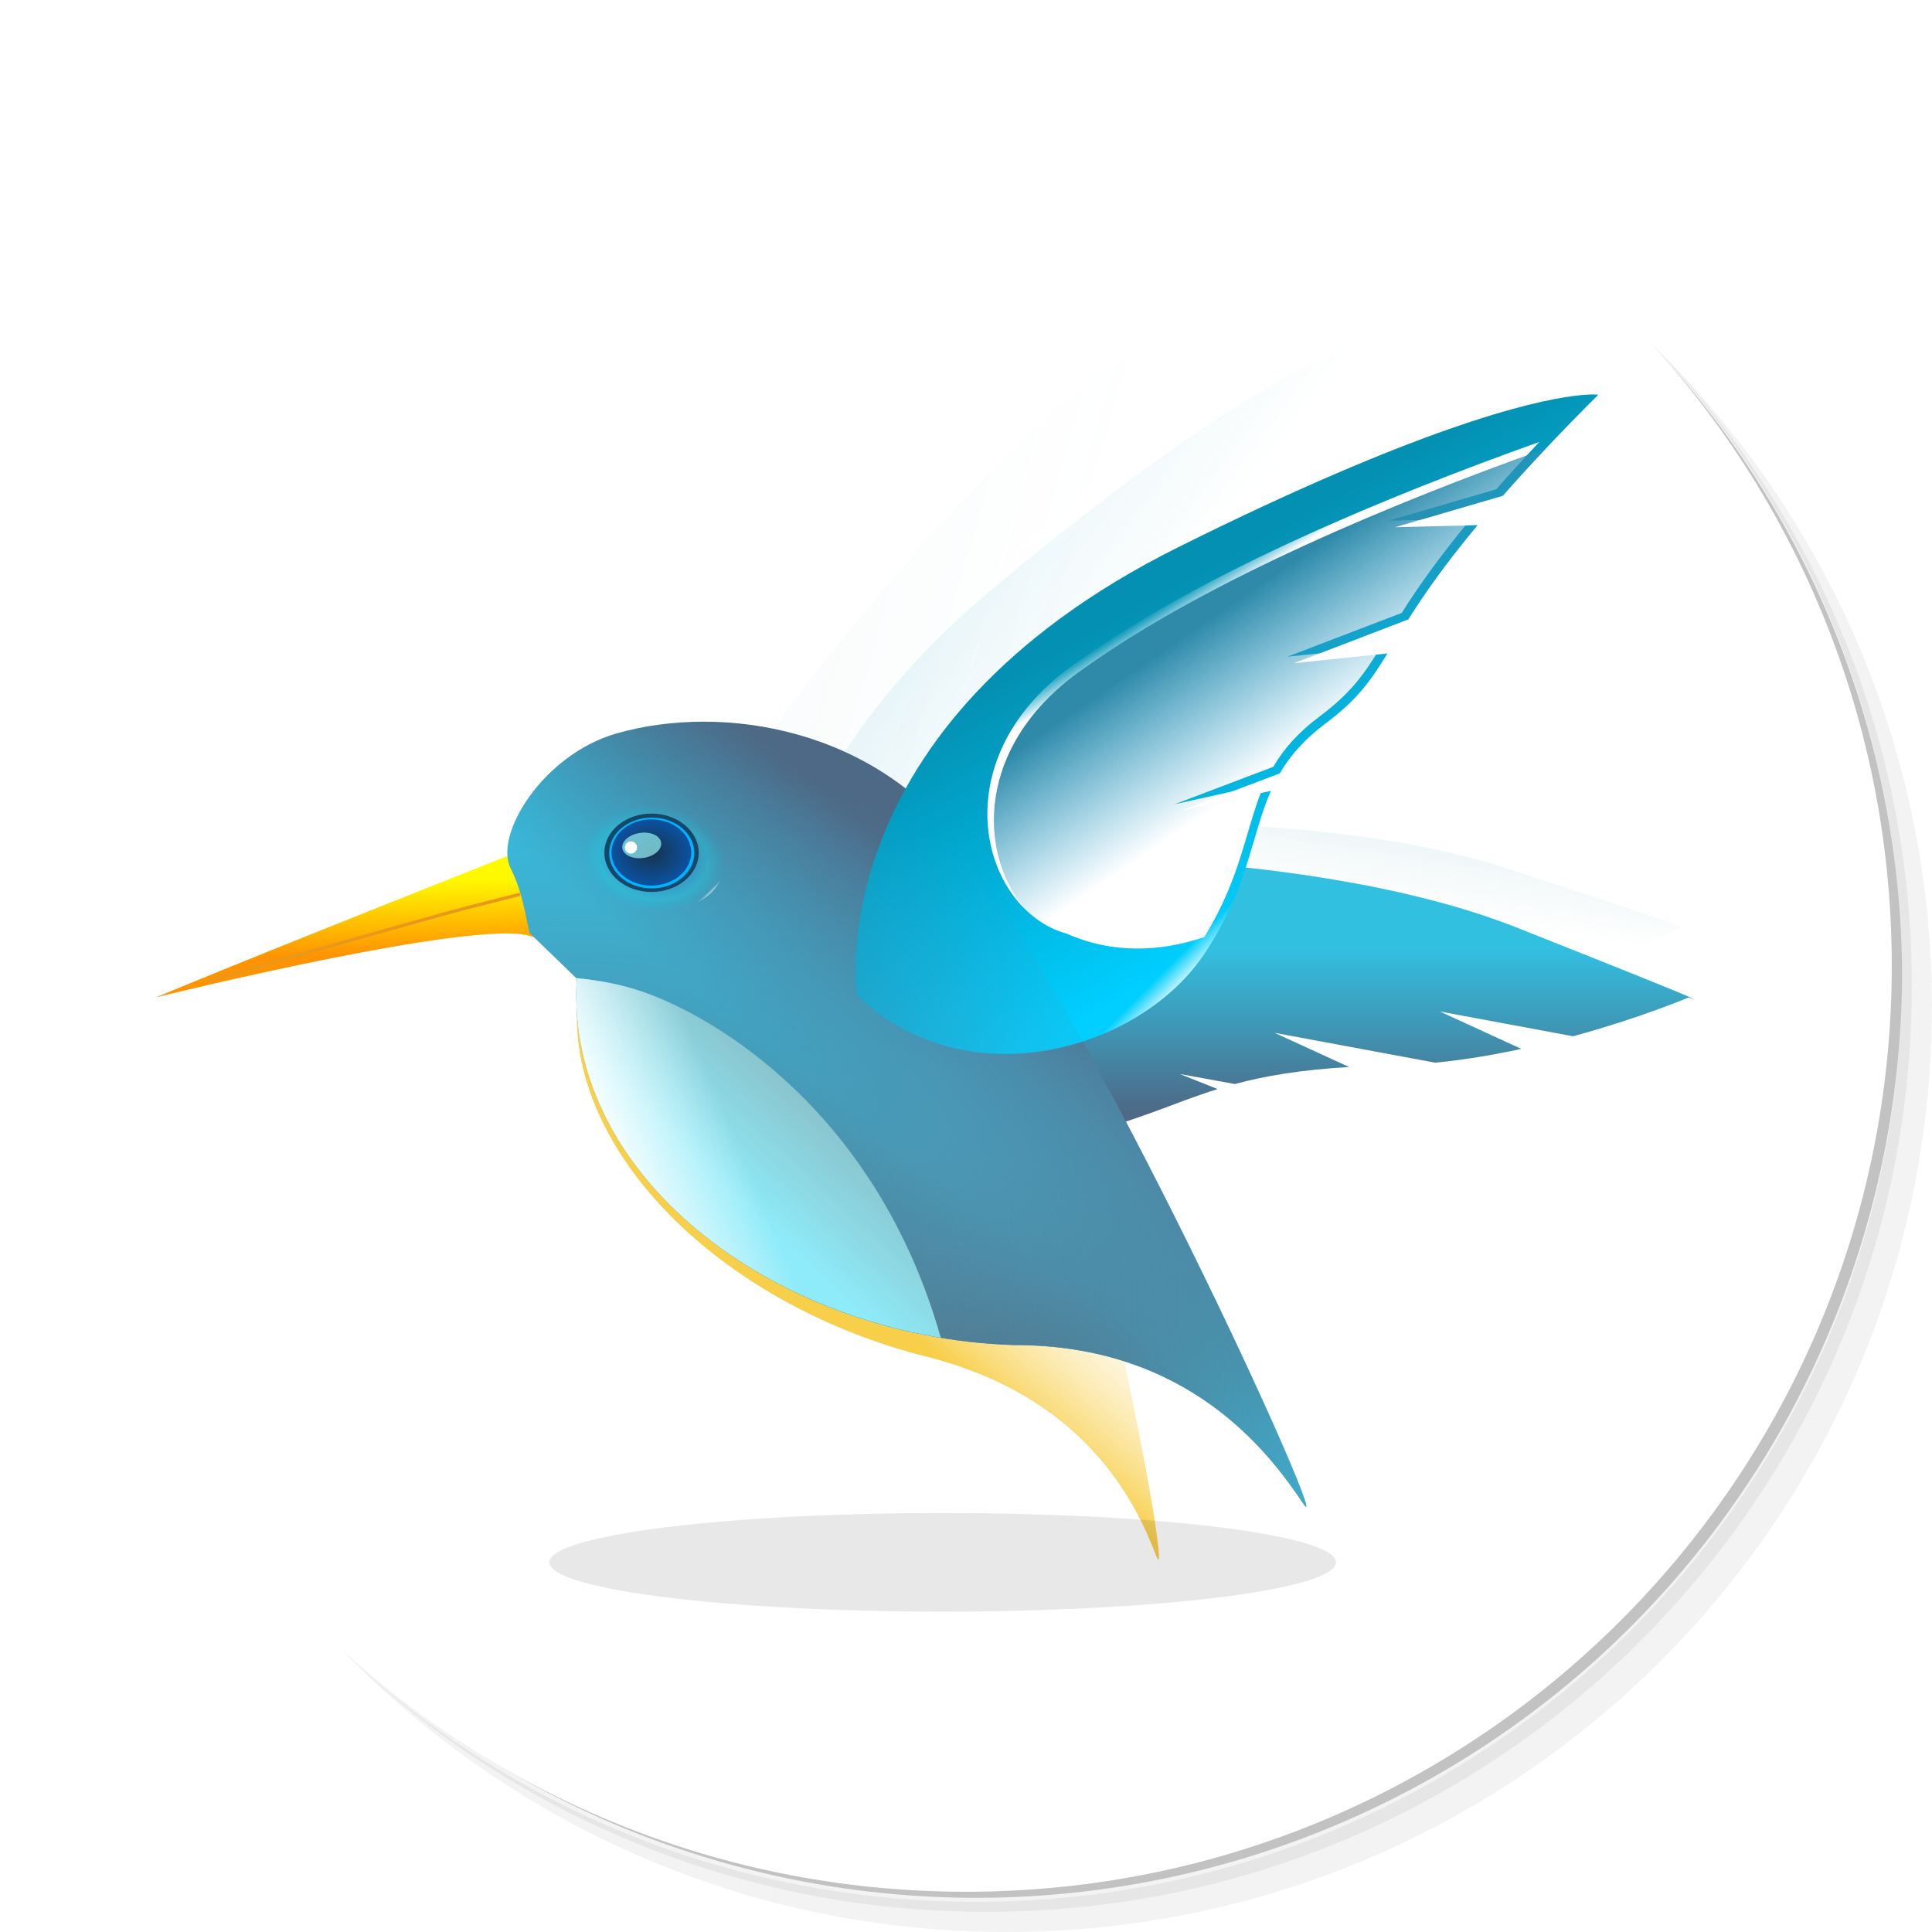 <?xml version="1.0" encoding="UTF-8" standalone="no"?>
<svg
   xmlns:dc="http://purl.org/dc/elements/1.1/"
   xmlns:cc="http://creativecommons.org/ns#"
   xmlns:rdf="http://www.w3.org/1999/02/22-rdf-syntax-ns#"
   xmlns:svg="http://www.w3.org/2000/svg"
   xmlns="http://www.w3.org/2000/svg"
   xmlns:xlink="http://www.w3.org/1999/xlink"
   xmlns:sodipodi="http://sodipodi.sourceforge.net/DTD/sodipodi-0.dtd"
   xmlns:inkscape="http://www.inkscape.org/namespaces/inkscape"
   viewBox="0 0 48 48"
   id="svg2"
   version="1.1"
   inkscape:version="0.91 r13725"
   sodipodi:docname="xware-desktop.svg">
  <sodipodi:namedview
     pagecolor="#ffffff"
     bordercolor="#666666"
     borderopacity="1"
     objecttolerance="10"
     gridtolerance="10"
     guidetolerance="10"
     inkscape:pageopacity="0"
     inkscape:pageshadow="2"
     inkscape:window-width="1839"
     inkscape:window-height="1056"
     id="namedview53"
     showgrid="false"
     inkscape:snap-bbox="false"
     inkscape:snap-grids="true"
     inkscape:snap-to-guides="true"
     inkscape:zoom="13.906433"
     inkscape:cx="43.177799"
     inkscape:cy="19.979867"
     inkscape:window-x="81"
     inkscape:window-y="24"
     inkscape:window-maximized="1"
     inkscape:current-layer="layer1" />
  <defs
     id="defs4">
    <linearGradient
       id="linearGradient3764"
       x1="1"
       x2="47"
       gradientUnits="userSpaceOnUse"
       gradientTransform="matrix(0,-1,1,0,-1.5e-6,48)">
      <stop
         style="stop-color:#d62e2e;stop-opacity:1"
         id="stop7" />
      <stop
         offset="1"
         style="stop-color:#d93f3f;stop-opacity:1"
         id="stop9" />
    </linearGradient>
    <linearGradient
       inkscape:collect="always"
       xlink:href="#linearGradient3942"
       id="linearGradient4442"
       gradientUnits="userSpaceOnUse"
       gradientTransform="matrix(0.966,0.229,-0.259,0.854,220.383,68.305)"
       x1="345.789"
       y1="944.333"
       x2="379.646"
       y2="884.31" />
    <linearGradient
       id="linearGradient3942">
      <stop
         style="stop-color:#f6c31f;stop-opacity:1;"
         offset="0"
         id="stop3944" />
      <stop
         style="stop-color:#ffffff;stop-opacity:0;"
         offset="1"
         id="stop3946" />
    </linearGradient>
    <filter
       inkscape:collect="always"
       id="filter3970">
      <feGaussianBlur
         inkscape:collect="always"
         stdDeviation="2.182"
         id="feGaussianBlur3972" />
    </filter>
    <linearGradient
       inkscape:collect="always"
       xlink:href="#linearGradient3881"
       id="linearGradient4444"
       gradientUnits="userSpaceOnUse"
       gradientTransform="matrix(0.462,-0.065,0.078,0.402,66.61,657.15)"
       x1="89.16"
       y1="380.614"
       x2="95.755"
       y2="327.19" />
    <linearGradient
       id="linearGradient3881">
      <stop
         style="stop-color:#ff9300;stop-opacity:1;"
         offset="0"
         id="stop3883" />
      <stop
         style="stop-color:#fff900;stop-opacity:1;"
         offset="1"
         id="stop3885" />
    </linearGradient>
    <linearGradient
       inkscape:collect="always"
       xlink:href="#linearGradient4056"
       id="linearGradient4446"
       gradientUnits="userSpaceOnUse"
       x1="788.333"
       y1="388.735"
       x2="771.711"
       y2="437.301" />
    <linearGradient
       inkscape:collect="always"
       id="linearGradient4056">
      <stop
         style="stop-color:#5da5b6;stop-opacity:1;"
         offset="0"
         id="stop4058" />
      <stop
         style="stop-color:#5da5b6;stop-opacity:0;"
         offset="1"
         id="stop4060" />
    </linearGradient>
    <filter
       style="color-interpolation-filters:sRGB"
       inkscape:collect="always"
       id="filter3853">
      <feGaussianBlur
         inkscape:collect="always"
         stdDeviation="6.303"
         id="feGaussianBlur3855" />
    </filter>
    <linearGradient
       inkscape:collect="always"
       xlink:href="#linearGradient4000"
       id="linearGradient4448"
       gradientUnits="userSpaceOnUse"
       x1="399.01"
       y1="803.36"
       x2="399.01"
       y2="853.867" />
    <linearGradient
       id="linearGradient4000">
      <stop
         style="stop-color:#32c0e1;stop-opacity:1;"
         offset="0"
         id="stop4002" />
      <stop
         style="stop-color:#4d6986;stop-opacity:1;"
         offset="1"
         id="stop4004" />
    </linearGradient>
    <linearGradient
       inkscape:collect="always"
       xlink:href="#linearGradient4072"
       id="linearGradient4450"
       gradientUnits="userSpaceOnUse"
       x1="279.427"
       y1="208.201"
       x2="531.108"
       y2="296.816" />
    <linearGradient
       inkscape:collect="always"
       id="linearGradient4072">
      <stop
         style="stop-color:#559eaf;stop-opacity:1;"
         offset="0"
         id="stop4074" />
      <stop
         style="stop-color:#559eaf;stop-opacity:0;"
         offset="1"
         id="stop4076" />
    </linearGradient>
    <filter
       style="color-interpolation-filters:sRGB"
       inkscape:collect="always"
       id="filter3836">
      <feGaussianBlur
         inkscape:collect="always"
         stdDeviation="8.105"
         id="feGaussianBlur3838" />
    </filter>
    <linearGradient
       inkscape:collect="always"
       xlink:href="#linearGradient4064"
       id="linearGradient4452"
       gradientUnits="userSpaceOnUse"
       x1="443.565"
       y1="227.158"
       x2="539.429"
       y2="316.065" />
    <linearGradient
       inkscape:collect="always"
       id="linearGradient4064">
      <stop
         style="stop-color:#33abc7;stop-opacity:1;"
         offset="0"
         id="stop4066" />
      <stop
         style="stop-color:#33abc7;stop-opacity:0;"
         offset="1"
         id="stop4068" />
    </linearGradient>
    <filter
       style="color-interpolation-filters:sRGB"
       inkscape:collect="always"
       id="filter3830">
      <feGaussianBlur
         inkscape:collect="always"
         stdDeviation="8.395"
         id="feGaussianBlur3832" />
    </filter>
    <linearGradient
       inkscape:collect="always"
       xlink:href="#linearGradient4000"
       id="linearGradient4454"
       gradientUnits="userSpaceOnUse"
       gradientTransform="matrix(0.381,-0.044,0.044,0.381,91.577,656.857)"
       x1="363.901"
       y1="557.985"
       x2="495.424"
       y2="423.575" />
    <linearGradient
       inkscape:collect="always"
       xlink:href="#linearGradient4325"
       id="linearGradient4456"
       gradientUnits="userSpaceOnUse"
       x1="207.578"
       y1="246.7"
       x2="208.383"
       y2="247.344" />
    <linearGradient
       id="linearGradient4325">
      <stop
         id="stop4327"
         offset="0"
         style="stop-color:#ffffff;stop-opacity:0;" />
      <stop
         id="stop4333"
         offset="1"
         style="stop-color:#ffffff;stop-opacity:1;" />
    </linearGradient>
    <radialGradient
       inkscape:collect="always"
       xlink:href="#linearGradient3999"
       id="radialGradient4458"
       gradientUnits="userSpaceOnUse"
       gradientTransform="matrix(0.846,-0.355,0.22,0.526,-339.6,598.819)"
       cx="475.453"
       cy="1002.816"
       fx="475.453"
       fy="1002.816"
       r="223.842" />
    <linearGradient
       id="linearGradient3999">
      <stop
         id="stop4001"
         offset="0"
         style="stop-color:#4f5f6d;stop-opacity:1;" />
      <stop
         style="stop-color:#5e93b6;stop-opacity:0;"
         offset="1"
         id="stop4005" />
    </linearGradient>
    <linearGradient
       inkscape:collect="always"
       xlink:href="#linearGradient3857"
       id="linearGradient4460"
       gradientUnits="userSpaceOnUse"
       gradientTransform="matrix(0.381,-0.044,0.044,0.381,91.577,656.857)"
       x1="522.825"
       y1="226.01"
       x2="626.507"
       y2="477.356" />
    <linearGradient
       id="linearGradient3857">
      <stop
         style="stop-color:#0390b2;stop-opacity:1;"
         offset="0"
         id="stop3859" />
      <stop
         style="stop-color:#00cfff;stop-opacity:1;"
         offset="1"
         id="stop3861" />
    </linearGradient>
    <radialGradient
       inkscape:collect="always"
       xlink:href="#linearGradient3999"
       id="radialGradient4462"
       gradientUnits="userSpaceOnUse"
       gradientTransform="matrix(0.913,0.015,-0.013,0.751,-170.205,263.427)"
       cx="386.709"
       cy="854.212"
       fx="386.709"
       fy="854.212"
       r="223.842" />
    <filter
       inkscape:collect="always"
       id="filter3996"
       x="-0.224"
       width="1.449"
       y="-0.91"
       height="2.82">
      <feGaussianBlur
         inkscape:collect="always"
         stdDeviation="27.577"
         id="feGaussianBlur3998" />
    </filter>
    <linearGradient
       inkscape:collect="always"
       xlink:href="#linearGradient4325"
       id="linearGradient4464"
       gradientUnits="userSpaceOnUse"
       gradientTransform="translate(-2,538.362)"
       x1="323.716"
       y1="177.452"
       x2="327.847"
       y2="183.924" />
    <linearGradient
       inkscape:collect="always"
       xlink:href="#linearGradient4085"
       id="linearGradient4466"
       gradientUnits="userSpaceOnUse"
       x1="317.724"
       y1="193.684"
       x2="345.218"
       y2="234.027" />
    <linearGradient
       id="linearGradient4085">
      <stop
         style="stop-color:#2f8aaa;stop-opacity:1;"
         offset="0"
         id="stop4087" />
      <stop
         style="stop-color:#2ca2cf;stop-opacity:0;"
         offset="1"
         id="stop4089" />
    </linearGradient>
    <linearGradient
       inkscape:collect="always"
       xlink:href="#linearGradient4325"
       id="linearGradient4468"
       gradientUnits="userSpaceOnUse"
       gradientTransform="matrix(0.381,-0.044,0.044,0.381,91.577,656.857)"
       x1="607.995"
       y1="487.101"
       x2="621.747"
       y2="504.41" />
    <linearGradient
       inkscape:collect="always"
       xlink:href="#linearGradient4221"
       id="linearGradient4470"
       gradientUnits="userSpaceOnUse"
       x1="236.86"
       y1="300.497"
       x2="208.727"
       y2="330.738" />
    <linearGradient
       id="linearGradient4221">
      <stop
         style="stop-color:#89c0c8;stop-opacity:1;"
         offset="0"
         id="stop4223" />
      <stop
         style="stop-color:#8eebf9;stop-opacity:1;"
         offset="1"
         id="stop4225" />
    </linearGradient>
    <linearGradient
       inkscape:collect="always"
       xlink:href="#linearGradient4325"
       id="linearGradient4472"
       gradientUnits="userSpaceOnUse"
       gradientTransform="translate(3e-6,540.362)"
       x1="221.375"
       y1="327.8"
       x2="186.314"
       y2="342.555" />
    <radialGradient
       inkscape:collect="always"
       xlink:href="#linearGradient4271"
       id="radialGradient4474"
       gradientUnits="userSpaceOnUse"
       gradientTransform="matrix(1,0,0,0.742,0,61.275)"
       cx="190.756"
       cy="237.285"
       fx="190.756"
       fy="237.285"
       r="21.899" />
    <linearGradient
       id="linearGradient4271">
      <stop
         style="stop-color:#0f3058;stop-opacity:1;"
         offset="0"
         id="stop4273" />
      <stop
         id="stop4279"
         offset="0.611"
         style="stop-color:#08a6f7;stop-opacity:1;" />
      <stop
         style="stop-color:#00f5ff;stop-opacity:1;"
         offset="0.769"
         id="stop4281" />
      <stop
         style="stop-color:#07c8fa;stop-opacity:0.063;"
         offset="1"
         id="stop4275" />
    </linearGradient>
    <filter
       inkscape:collect="always"
       id="filter4361">
      <feGaussianBlur
         inkscape:collect="always"
         stdDeviation="0.662"
         id="feGaussianBlur4363" />
    </filter>
    <filter
       inkscape:collect="always"
       id="filter4365">
      <feGaussianBlur
         inkscape:collect="always"
         stdDeviation="0.132"
         id="feGaussianBlur4367" />
    </filter>
    <radialGradient
       inkscape:collect="always"
       xlink:href="#linearGradient4341"
       id="radialGradient4476"
       gradientUnits="userSpaceOnUse"
       gradientTransform="matrix(1,0,0,0.831,0,36.98)"
       cx="155.056"
       cy="218.799"
       fx="155.056"
       fy="218.799"
       r="14.466" />
    <linearGradient
       id="linearGradient4341">
      <stop
         style="stop-color:#18324c;stop-opacity:1;"
         offset="0"
         id="stop4343" />
      <stop
         style="stop-color:#0b52a1;stop-opacity:1;"
         offset="1"
         id="stop4345" />
    </linearGradient>
    <filter
       inkscape:collect="always"
       id="filter4377">
      <feGaussianBlur
         inkscape:collect="always"
         stdDeviation="0.397"
         id="feGaussianBlur4379" />
    </filter>
    <filter
       inkscape:collect="always"
       id="filter4393"
       x="-0.6"
       width="2.2"
       y="-0.6"
       height="2.2">
      <feGaussianBlur
         inkscape:collect="always"
         stdDeviation="0.936"
         id="feGaussianBlur4395" />
    </filter>
  </defs>
  <g
     id="g11">
    <path
       d="m 36.31 5 c 5.859 4.062 9.688 10.831 9.688 18.5 c 0 12.426 -10.07 22.5 -22.5 22.5 c -7.669 0 -14.438 -3.828 -18.5 -9.688 c 1.037 1.822 2.306 3.499 3.781 4.969 c 4.085 3.712 9.514 5.969 15.469 5.969 c 12.703 0 23 -10.298 23 -23 c 0 -5.954 -2.256 -11.384 -5.969 -15.469 c -1.469 -1.475 -3.147 -2.744 -4.969 -3.781 z m 4.969 3.781 c 3.854 4.113 6.219 9.637 6.219 15.719 c 0 12.703 -10.297 23 -23 23 c -6.081 0 -11.606 -2.364 -15.719 -6.219 c 4.16 4.144 9.883 6.719 16.219 6.719 c 12.703 0 23 -10.298 23 -23 c 0 -6.335 -2.575 -12.06 -6.719 -16.219 z"
       style="opacity:0.05"
       id="path13" />
    <path
       d="m 41.28 8.781 c 3.712 4.085 5.969 9.514 5.969 15.469 c 0 12.703 -10.297 23 -23 23 c -5.954 0 -11.384 -2.256 -15.469 -5.969 c 4.113 3.854 9.637 6.219 15.719 6.219 c 12.703 0 23 -10.298 23 -23 c 0 -6.081 -2.364 -11.606 -6.219 -15.719 z"
       style="opacity:0.1"
       id="path15" />
    <path
       d="m 31.25 2.375 c 8.615 3.154 14.75 11.417 14.75 21.13 c 0 12.426 -10.07 22.5 -22.5 22.5 c -9.708 0 -17.971 -6.135 -21.12 -14.75 a 23 23 0 0 0 44.875 -7 a 23 23 0 0 0 -16 -21.875 z"
       style="opacity:0.2"
       id="path17" />
  </g>
  <g
     id="g19"
     style="fill:#ffffff">
    <path
       d="m 24 1 c 12.703 0 23 10.297 23 23 c 0 12.703 -10.297 23 -23 23 -12.703 0 -23 -10.297 -23 -23 0 -12.703 10.297 -23 23 -23 z"
       style="fill:#ffffff;fill-opacity:1"
       id="path21" />
  </g>
  <g
     id="g23">
    <g
       id="g25">
      <g
         transform="translate(1,1)"
         id="g27">
        <g
           style="opacity:0.1"
           id="g29">
          <!-- color: #d93f3f -->
          <g
             id="g31" />
        </g>
      </g>
    </g>
  </g>
  <g
     id="g35">
    <g
       id="g37">
      <!-- color: #d93f3f -->
      <g
         id="g39" />
    </g>
  </g>
  <g
     id="g49"
     style="fill:#ffffff">
    <path
       d="m 40.03 7.531 c 3.712 4.084 5.969 9.514 5.969 15.469 0 12.703 -10.297 23 -23 23 c -5.954 0 -11.384 -2.256 -15.469 -5.969 4.178 4.291 10.01 6.969 16.469 6.969 c 12.703 0 23 -10.298 23 -23 0 -6.462 -2.677 -12.291 -6.969 -16.469 z"
       style="opacity:0.1;fill:#ffffff"
       id="path51" />
  </g>
  <g
     inkscape:groupmode="layer"
     id="layer1"
     inkscape:label="Layer 1">
    <g
       style="opacity:1"
       id="g4415"
       transform="matrix(0.081,0,0,0.081,0.575,-41.527)">
      <path
         sodipodi:nodetypes="cccssssc"
         inkscape:connector-curvature="0"
         id="path2987-3-1"
         d="m 163.651,786.121 10.398,15.339 c -19.461,50.841 30.319,107.926 100.436,126.678 51.373,12.087 66.878,45.664 73.016,61.673 6.138,16.009 -20.565,-130.719 -48.423,-195.181 -16.208,-37.505 -59.6,-55.149 -93.853,-54.627 -23.283,0.355 -44.402,17.841 -42.023,27.947 1.61,6.839 0.688,13.016 0.45,18.17 z"
         style="opacity:0.9;fill:url(#linearGradient4442);fill-opacity:1;stroke:none;filter:url(#filter3970)" />
      <path
         sodipodi:nodetypes="scss"
         inkscape:connector-curvature="0"
         id="path3757"
         d="m 150.129,774.615 c -86.338,34.187 -109.421,43.987 -109.421,43.987 0,0 99.037,-24.545 115.168,-18.696 13.595,4.929 13.283,-32.827 -5.748,-25.291 z"
         style="fill:url(#linearGradient4444);fill-opacity:1;stroke:none" />
      <path
         transform="matrix(0.377,-0.067,0.067,0.377,83.591,676.071)"
         style="opacity:0.3;fill:url(#linearGradient4446);fill-opacity:1;stroke:none;filter:url(#filter3853)"
         d="m 453.703,324.866 c -48.952,140.246 12.242,243.383 86.111,234.375 49.67,-6.057 78.366,-16.868 114.988,-23.833 l -28.695,-15.423 42.899,12.986 c 24.113,-3.616 52.666,-5.338 92.377,-3.15 l -56.163,-33.966 125.119,38.394 c 23.698,0.372 47.33,-0.913 69.714,-3.12 l -61.463,-37.205 103.761,31.856 c 55.387,-8.51 95.406,-20.326 95.406,-20.326 0,0 38.825,19.213 -129.975,-71.082 C 738.982,344.077 453.703,324.866 453.703,324.866 Z"
         id="path3851"
         inkscape:connector-curvature="0" />
      <path
         inkscape:connector-curvature="0"
         id="path3840"
         d="m 280.654,775.353 c -12.519,55.515 15.268,92.105 42.992,85.456 18.642,-4.47 29.093,-9.836 42.729,-14.084 l -11.594,-4.62 16.895,3.073 c 9.02,-2.427 19.813,-4.327 35.024,-5.226 l -22.858,-10.48 49.297,9.16 c 9.036,-0.891 17.975,-2.411 26.399,-4.226 l -25.016,-11.482 40.883,7.603 c 20.711,-5.653 35.428,-11.895 35.428,-11.895 0,0 15.615,5.621 -52.571,-21.39 -68.186,-27.011 -177.608,-21.889 -177.608,-21.889 z"
         style="fill:url(#linearGradient4448);fill-opacity:1;stroke:none" />
      <path
         transform="matrix(0.383,-0.022,0.022,0.383,97.498,646.684)"
         inkscape:connector-curvature="0"
         style="opacity:0.2;fill:url(#linearGradient4450);fill-opacity:1;stroke:none;filter:url(#filter3836)"
         d="M 621.407,-23.286 C 590.033,-6.013 514.223,46.971 371.654,205.406 154.984,446.189 263.851,633.987 263.851,633.987 c 111.496,45.817 227.254,-41.085 246.768,-134.034 13.085,-62.329 -0.165,-100.842 1.362,-140.023 l -60.967,41.269 62.435,-56.897 c 2.457,-15.875 8.133,-32.373 19.644,-51.052 16.603,-26.942 20.911,-45.203 25.193,-69.851 l -66.815,34.827 72.331,-66.361 c 4.229,-22.339 10.742,-50.715 23.801,-90.504 l -60.781,25.76 70.927,-55.125 C 608.136,43.12 621.557,9.139 639.169,-31.354 c 0,0 -5.486,1.308 -17.762,8.068 z"
         id="path3834" />
      <path
         transform="matrix(0.381,-0.044,0.044,0.381,91.577,656.857)"
         inkscape:connector-curvature="0"
         style="opacity:0.3;fill:url(#linearGradient4452);fill-opacity:1;stroke:none;filter:url(#filter3830)"
         d="M 823.267,-2.044 C 788.517,6.625 701.672,38.443 523.306,155.116 c -271.075,177.315 -213.895,386.72 -213.895,386.72 96.058,72.825 230.2,18.441 272.852,-66.419 28.601,-56.904 25.647,-97.526 37.151,-135.011 l -69.498,24.293 74.917,-39.024 c 6.438,-14.718 16.147,-29.214 32.055,-44.325 22.945,-21.796 31.783,-38.346 42.23,-61.077 l -73.503,16.568 86.905,-45.641 c 9.805,-20.513 23.363,-46.277 46.17,-81.4 l -65.35,9.347 82.672,-35.138 c 17.432,-25.256 39.102,-54.67 66.491,-89.308 0,0 -5.638,-0.139 -19.236,3.253 z"
         id="path3820" />
      <path
         sodipodi:nodetypes="cccssssc"
         inkscape:connector-curvature="0"
         id="path2987"
         d="m 155.303,798.794 14.534,14.065 c -3.917,60.573 60.876,110.046 134.092,112.383 53.161,-0.093 77.965,32.572 88.579,48.471 10.615,15.899 -58.126,-137.469 -103.902,-200.674 -26.634,-36.773 -73.711,-44.817 -106.644,-35.381 -22.386,6.414 -37.667,30.981 -32.411,41.405 3.557,7.054 4.475,14.04 5.753,19.732 z"
         style="fill:url(#linearGradient4454);fill-opacity:1;stroke:none" />
      <ellipse
         transform="matrix(0.992,0.127,-0.127,0.992,34.271,516.292)"
         id="path4269-6"
         style="fill:url(#linearGradient4456);fill-opacity:1;stroke:none"
         cx="190.756"
         cy="237.285"
         rx="21.899"
         ry="16.244" />
      <path
         sodipodi:nodetypes="cccssssc"
         inkscape:connector-curvature="0"
         id="path2987-3"
         d="m 155.303,798.794 14.534,14.065 c -3.917,60.573 60.876,110.046 134.092,112.383 53.161,-0.093 77.965,32.572 88.579,48.471 10.615,15.899 -58.126,-137.469 -103.902,-200.674 -26.634,-36.773 -73.711,-44.817 -106.644,-35.381 -22.386,6.414 -37.667,30.981 -32.411,41.405 3.557,7.054 4.475,14.04 5.753,19.732 z"
         style="fill:url(#radialGradient4458);fill-opacity:1;stroke:none" />
      <path
         id="path3809"
         d="m 475.677,634.116 c -13.611,1.736 -48.084,9.937 -121.193,46.307 -111.109,55.274 -98.769,137.517 -98.769,137.517 33.272,32.027 86.755,17.367 106.798,-13.001 13.44,-20.364 14.143,-35.952 20.206,-49.697 l -27.534,6.118 30.258,-11.479 c 3.111,-5.31 7.457,-10.389 14.189,-15.423 9.71,-7.261 13.817,-13.16 18.814,-21.339 l -28.711,2.999 35.117,-13.457 c 4.653,-7.364 10.97,-16.556 21.226,-28.894 l -25.284,0.618 33.034,-9.652 c 7.768,-8.825 17.335,-19.042 29.313,-30.989 0,0 -2.139,-0.306 -7.465,0.373 z"
         style="fill:url(#linearGradient4460);fill-opacity:1;stroke:none"
         inkscape:connector-curvature="0" />
      <ellipse
         transform="matrix(0.381,-0.044,0.044,0.381,91.577,656.857)"
         id="path3907"
         style="fill:#ffffff;fill-opacity:1;stroke:none"
         cx="62.629"
         cy="272.272"
         rx="1.01"
         ry="0.253" />
      <path
         sodipodi:nodetypes="cccssssc"
         inkscape:connector-curvature="0"
         id="path2987-3-8"
         d="m 155.303,798.794 14.534,14.065 c -3.917,60.573 60.876,110.046 134.092,112.383 53.161,-0.093 77.965,32.572 88.579,48.471 10.615,15.899 -58.126,-137.469 -103.902,-200.674 -26.634,-36.773 -73.711,-44.817 -106.644,-35.381 -22.386,6.414 -37.667,30.981 -32.411,41.405 3.557,7.054 4.475,14.04 5.753,19.732 z"
         style="fill:url(#radialGradient4462);fill-opacity:1;stroke:none" />
      <ellipse
         transform="matrix(0.818,0,0,0.416,53.986,815.022)"
         id="path3974"
         style="opacity:0.3;fill:#000000;fill-opacity:1;stroke:none;filter:url(#filter3996)"
         cx="278.802"
         cy="425.127"
         rx="147.482"
         ry="36.365" />
      <path
         id="path4080-7"
         d="m 465.062,648.237 c -45.995,16.403 -103.364,40.086 -141.438,67.281 -42.797,29.262 -30.059,76.264 -3.469,83.562 13.972,6.157 28.42,5.624 42.125,1.031 11.71,-18.989 12.659,-33.775 18.438,-46.875 l -27.531,6.125 30.25,-11.469 c 3.111,-5.31 7.456,-10.403 14.188,-15.438 9.71,-7.261 13.815,-13.165 18.812,-21.344 l -28.688,3 35.094,-13.438 c 4.653,-7.364 10.993,-16.569 21.25,-28.906 l -25.312,0.625 33.062,-9.656 c 3.923,-4.457 8.3,-9.29 13.219,-14.5 z"
         style="fill:url(#linearGradient4464);stroke:none"
         inkscape:connector-curvature="0" />
      <path
         transform="translate(0,540.362)"
         id="path4080"
         d="m 467.062,109.875 c -45.995,16.403 -103.364,40.086 -141.438,67.281 -42.797,29.262 -30.059,76.264 -3.469,83.562 13.972,6.157 28.42,5.624 42.125,1.031 11.71,-18.989 12.659,-33.775 18.438,-46.875 L 355.188,221 l 30.25,-11.469 c 3.111,-5.31 7.456,-10.403 14.188,-15.438 9.71,-7.261 13.815,-13.165 18.812,-21.344 l -28.688,3 35.094,-13.438 c 4.653,-7.364 10.993,-16.569 21.25,-28.906 l -25.312,0.625 33.062,-9.656 c 3.923,-4.457 8.3,-9.29 13.219,-14.5 z"
         style="fill:url(#linearGradient4466);stroke:none"
         inkscape:connector-curvature="0" />
      <path
         id="path3809-1"
         d="m 475.677,634.116 c -13.611,1.736 -48.084,9.937 -121.193,46.307 -111.109,55.274 -98.769,137.517 -98.769,137.517 33.272,32.027 86.755,17.367 106.798,-13.001 13.44,-20.364 14.143,-35.952 20.206,-49.697 l -27.534,6.118 30.258,-11.479 c 3.111,-5.31 7.457,-10.389 14.189,-15.423 9.71,-7.261 13.817,-13.16 18.814,-21.339 l -28.711,2.999 35.117,-13.457 c 4.653,-7.364 10.97,-16.556 21.226,-28.894 l -25.284,0.618 33.034,-9.652 c 7.768,-8.825 17.335,-19.042 29.313,-30.989 0,0 -2.139,-0.306 -7.465,0.373 z"
         style="fill:url(#linearGradient4468);fill-opacity:1;stroke:none"
         inkscape:connector-curvature="0" />
      <path
         id="path4216"
         transform="translate(0,540.362)"
         d="m 169.625,272.312 0.219,0.188 c -3.511,54.287 48.156,99.642 111.625,110.156 -19.557,-69.144 -69.045,-98.465 -91.562,-106.188 -6.639,-2.277 -13.707,-3.518 -20.281,-4.156 z"
         style="fill:url(#linearGradient4470);fill-opacity:1;stroke:none"
         inkscape:connector-curvature="0" />
      <path
         id="path4216-4"
         d="m 169.625,812.675 0.219,0.188 c -3.511,54.287 48.156,99.642 111.625,110.156 -19.557,-69.144 -69.045,-98.465 -91.562,-106.188 -6.639,-2.277 -13.707,-3.518 -20.281,-4.156 z"
         style="fill:url(#linearGradient4472);fill-opacity:1;stroke:none"
         inkscape:connector-curvature="0" />
      <ellipse
         transform="matrix(0.992,0.127,-0.127,0.992,34.271,516.292)"
         id="path4269"
         style="opacity:0.2;fill:url(#radialGradient4474);fill-opacity:1;stroke:none"
         cx="190.756"
         cy="237.285"
         rx="21.899"
         ry="16.244" />
      <ellipse
         transform="translate(37.694,555.44)"
         id="path4335"
         style="fill:#154868;fill-opacity:1;stroke:none;filter:url(#filter4361)"
         cx="155.056"
         cy="218.799"
         rx="14.466"
         ry="12.021" />
      <ellipse
         style="fill:#00b2ff;fill-opacity:1;stroke:none;filter:url(#filter4365)"
         id="path4337"
         transform="matrix(0.903,0,0,0.903,52.791,576.743)"
         cx="155.056"
         cy="218.799"
         rx="14.466"
         ry="12.021" />
      <ellipse
         transform="matrix(0.845,0,0,0.845,61.671,589.273)"
         id="path4339"
         style="fill:url(#radialGradient4476);fill-opacity:1;stroke:none;filter:url(#filter4377)"
         cx="155.056"
         cy="218.799"
         rx="14.466"
         ry="12.021" />
      <ellipse
         transform="matrix(0.99,-0.144,0.144,0.99,-31.263,568.931)"
         id="path4381"
         style="opacity:0.7;fill:#97f4f4;fill-opacity:1;stroke:none"
         cx="189.389"
         cy="232.654"
         rx="6.011"
         ry="3.871" />
      <circle
         transform="translate(-1.019,540.566)"
         id="path4383"
         style="fill:#ffffff;fill-opacity:1;stroke:none;filter:url(#filter4393)"
         cx="187.442"
         cy="232.062"
         r="1.873" />
      <path
         sodipodi:nodetypes="csc"
         transform="translate(0,540.362)"
         inkscape:connector-curvature="0"
         id="path4413"
         d="m 55.901,273.411 c 0,0 67.695,-19.434 80.682,-22.764 11.238,-2.882 15.848,-4.034 15.848,-4.034"
         style="fill:none;stroke:#ea981a;stroke-width:1px;stroke-linecap:butt;stroke-linejoin:miter;stroke-opacity:1" />
    </g>
  </g>
</svg>
